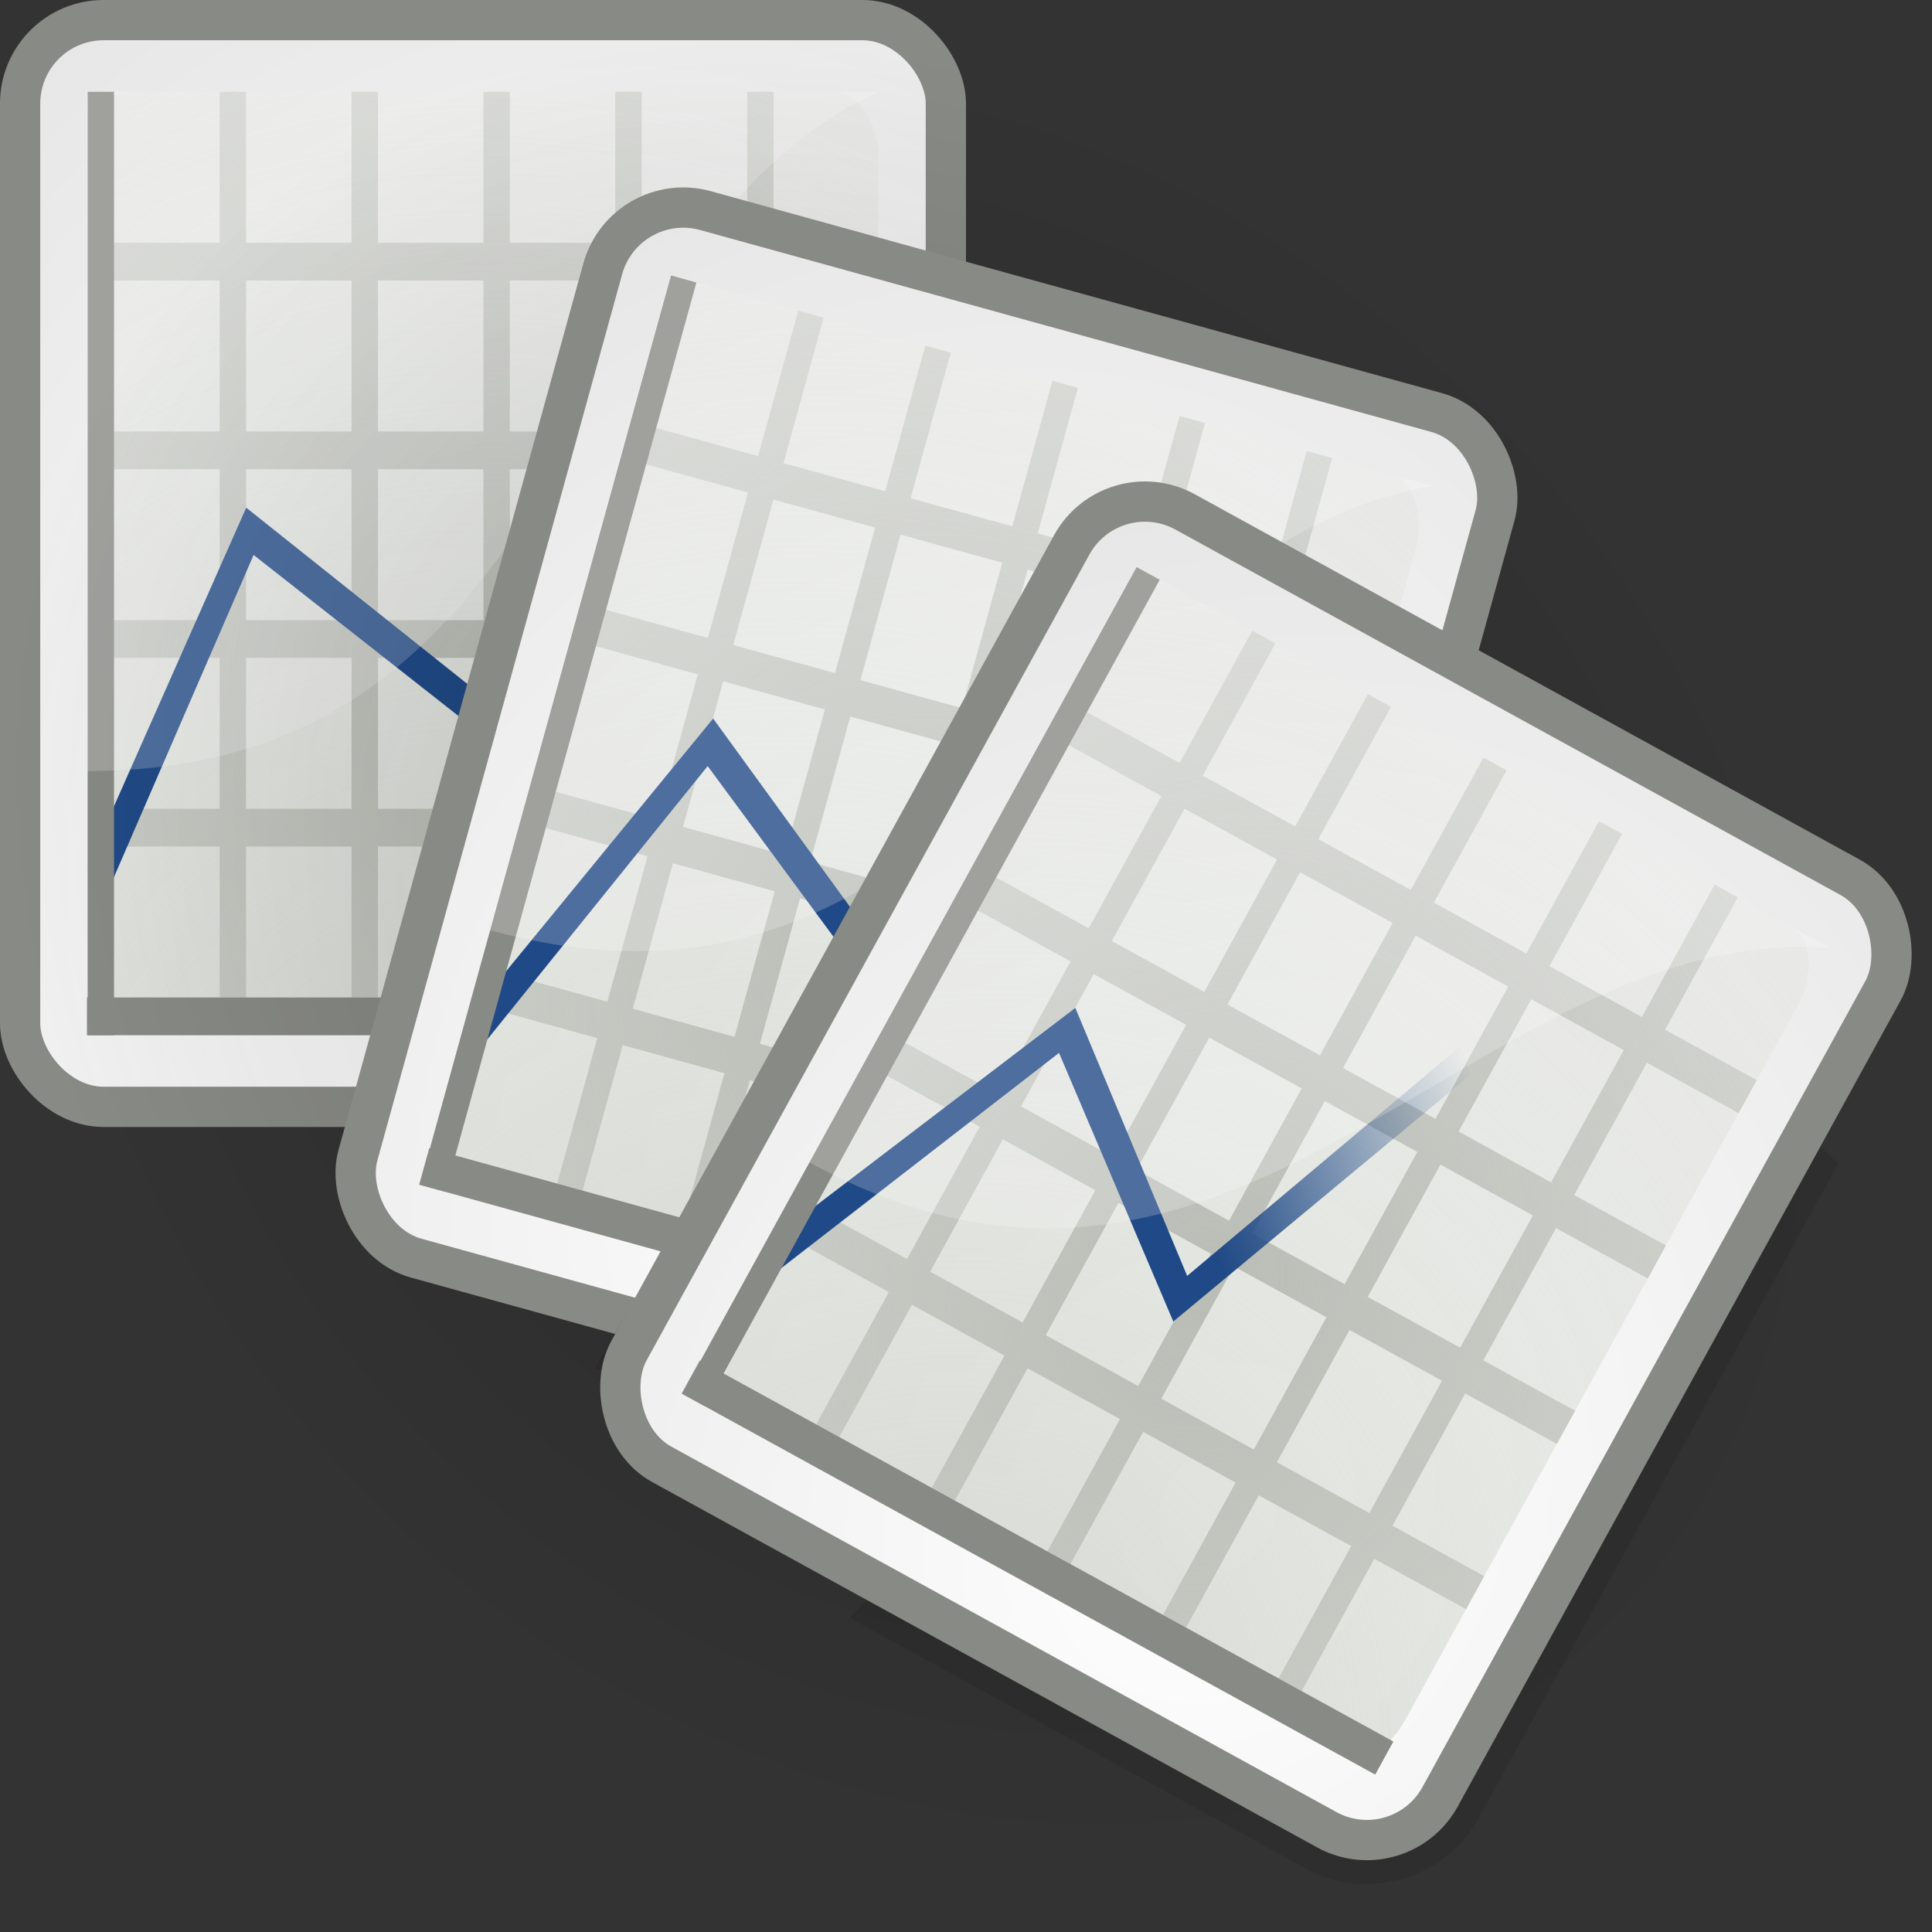 <?xml version="1.0" encoding="UTF-8" standalone="no"?>
<svg xmlns:dc="http://purl.org/dc/elements/1.1/" xmlns:cc="http://creativecommons.org/ns#" xmlns:rdf="http://www.w3.org/1999/02/22-rdf-syntax-ns#" xmlns:svg="http://www.w3.org/2000/svg" xmlns="http://www.w3.org/2000/svg" xmlns:xlink="http://www.w3.org/1999/xlink" version="1.0" id="svg2" height="51.2" width="51.2">
  <rect width="100%" height="100%" fill="#333333" stroke="none"/>
  <defs id="defs3">
    <linearGradient id="linearGradient7200">
      <stop id="stop7202" offset="0" style="stop-color:#000000;stop-opacity:1;" />
      <stop id="stop7204" offset="1" style="stop-color:#000000;stop-opacity:0;" />
    </linearGradient>
    <linearGradient id="linearGradient7064">
      <stop style="stop-color:#ffffff;stop-opacity:1" offset="0" id="stop7066" />
      <stop style="stop-color:#e0e0e0;stop-opacity:1;" offset="1" id="stop7068" />
    </linearGradient>
    <radialGradient r="12" fy="20.75" fx="15.25" cy="20.75" cx="15.25" gradientTransform="matrix(2.586,0,0,3.017,-23.172,-39.272)" gradientUnits="userSpaceOnUse" id="radialGradient7170" xlink:href="#linearGradient7064" />
    <radialGradient gradientUnits="userSpaceOnUse" gradientTransform="matrix(1.252,0,0,1.018,3.885,-27.519)" r="21.302" fy="27.671" fx="25.014" cy="27.671" cx="25.014" id="radialGradient7206" xlink:href="#linearGradient7200" />
    <linearGradient xlink:href="#c" gradientUnits="userSpaceOnUse" gradientTransform="translate(18.911,17.543)" y2="12.246" y1="20.16" x2="29.182" x1="24.613" id="i" />
    <linearGradient id="c">
      <stop id="stop7890" stop-color="#204a87" offset="0" />
      <stop id="stop7892" stop-opacity="0" stop-color="#204a87" offset="1" />
    </linearGradient>
    <radialGradient xlink:href="#b" gradientUnits="userSpaceOnUse" gradientTransform="matrix(2.94,0,0,2.433,-28.626,-6.824)" fy="18.593" fx="24.5" r="14.5" cy="18.593" cx="24.5" id="h" />
    <linearGradient id="b">
      <stop id="stop7895" stop-color="#babdb6" offset="0" />
      <stop id="stop7897" stop-opacity="0" stop-color="#babdb6" offset="1" />
    </linearGradient>
    <radialGradient xlink:href="#d" gradientUnits="userSpaceOnUse" gradientTransform="matrix(3.324,0,0,2.772,-36.885,-32.323)" fy="31.644" fx="24.013" r="14.987" cy="31.644" cx="24.013" id="g" />
    <linearGradient id="d">
      <stop id="stop7885" stop-color="#d3d7cf" offset="0" />
      <stop id="stop7887" stop-opacity="0" stop-color="#d3d7cf" offset="1" />
    </linearGradient>
    <radialGradient r="12" fy="20.75" fx="15.25" cy="20.75" cx="15.25" gradientTransform="matrix(2.586,0,0,3.017,-23.172,-39.272)" gradientUnits="userSpaceOnUse" id="radialGradient7170-3" xlink:href="#linearGradient7064" />
    <radialGradient xlink:href="#d" gradientUnits="userSpaceOnUse" gradientTransform="matrix(3.324,0,0,2.772,-36.885,-32.323)" fy="31.644" fx="24.013" r="14.987" cy="31.644" cx="24.013" id="g-5" />
    <radialGradient xlink:href="#b" gradientUnits="userSpaceOnUse" gradientTransform="matrix(2.94,0,0,2.433,-28.626,-6.824)" fy="18.593" fx="24.5" r="14.5" cy="18.593" cx="24.5" id="h-6" />
    <linearGradient y2="12.246" x2="29.182" y1="20.16" x1="24.613" gradientTransform="translate(18.911,17.543)" gradientUnits="userSpaceOnUse" id="linearGradient10691" xlink:href="#c" />
    <radialGradient r="12" fy="20.75" fx="15.25" cy="20.75" cx="15.25" gradientTransform="matrix(2.586,0,0,3.017,-23.172,-39.272)" gradientUnits="userSpaceOnUse" id="radialGradient7170-8" xlink:href="#linearGradient7064" />
    <radialGradient xlink:href="#d" gradientUnits="userSpaceOnUse" gradientTransform="matrix(3.324,0,0,2.772,-36.885,-32.323)" fy="31.644" fx="24.013" r="14.987" cy="31.644" cx="24.013" id="g-2" />
    <radialGradient xlink:href="#b" gradientUnits="userSpaceOnUse" gradientTransform="matrix(2.94,0,0,2.433,-28.626,-6.824)" fy="18.593" fx="24.5" r="14.5" cy="18.593" cx="24.5" id="h-3" />
    <linearGradient y2="12.246" x2="29.182" y1="20.16" x1="24.613" gradientTransform="translate(18.911,17.543)" gradientUnits="userSpaceOnUse" id="linearGradient10736" xlink:href="#c" />
  </defs>
  <g id="layer1">
    <g id="g10612">
      <path style="color:#000000;display:inline;overflow:visible;visibility:visible;opacity:0.1;fill:#000000;fill-opacity:1;fill-rule:nonzero;stroke:none;stroke-width:1.067;stroke-linecap:butt;stroke-linejoin:miter;stroke-miterlimit:10.433;stroke-dasharray:none;stroke-dashoffset:0;stroke-opacity:1;marker:none;marker-start:none;marker-mid:none;marker-end:none;enable-background:accumulate" d="M 18.133,5.233 C 16.846,5.154 15.647,6.003 15.3,7.3 L 9.067,30.5 H 22.867 c 1.839,0 3.367,-1.527 3.367,-3.367 V 7.333 l -7.533,-2 c -0.185,-0.05 -0.383,-0.089 -0.567,-0.1 z" id="path7174" />
      <rect style="color:#000000;display:inline;overflow:visible;visibility:visible;fill:url(#radialGradient7170);fill-opacity:1;fill-rule:nonzero;stroke:#888a85;stroke-width:1.067;stroke-linecap:butt;stroke-linejoin:miter;stroke-miterlimit:10.433;stroke-dasharray:none;stroke-dashoffset:0;stroke-opacity:1;marker:none;marker-start:none;marker-mid:none;marker-end:none;enable-background:accumulate" id="rect7046" width="24.533" height="28.8" x="0.533" y="0.533" rx="2.213" ry="2.213" />
      <g id="g10599" transform="matrix(0.699,0,0,1,-17.205,-20.109)">
        <rect id="rect7926" ry="1.625" rx="1.625" y="22.543" x="27.937" height="25" width="29.974" style="fill:url(#g);fill-rule:evenodd" />
        <path id="path7930" d="m 32.942,22.543 v 4 h -4.031 v 1 h 4.031 v 4 h -4.031 v 1 h 4.031 v 4 h -4.031 v 1 h 4.031 v 4 h -4.031 v 1 h 4.031 v 4 h 1 v -4 h 4 v 4 h 1 v -4 h 4 v 4 h 1 v -4 h 4 v 4 h 1 v -4 h 4 v 4 h 1 v -4 h 3.969 v -1 h -3.969 v -4 h 3.969 v -1 h -3.969 v -4 h 3.969 v -1 h -3.969 v -4 h 3.969 v -1 h -3.969 v -4 h -1 v 4 h -4 v -4 h -1 v 4 h -4 v -4 h -1 v 4 h -4 v -4 h -1 v 4 h -4 v -4 z m 1,5 h 4 v 4 h -4 z m 5,0 h 4 v 4 h -4 z m 5,0 h 4 v 4 h -4 z m 5,0 h 4 v 4 h -4 z m -15,5 h 4 v 4 h -4 z m 5,0 h 4 v 4 h -4 z m 5,0 h 4 v 4 h -4 z m 5,0 h 4 v 4 h -4 z m -15,5 h 4 v 4 h -4 z m 5,0 h 4 v 4 h -4 z m 5,0 h 4 v 4 h -4 z m 5,0 h 4 v 4 h -4 z" style="fill:url(#h);fill-rule:evenodd" />
        <path id="path7934" d="m 47.442,29.543 -4.883,8.817 -8.61,-4.797 -6.007,9.48 0.875,0.5 5.412,-8.727 8.702,4.781 5.386,-9.554 z" style="fill:url(#i);fill-rule:evenodd" />
        <path id="path7936" d="m 57.911,46.543 v 1 h -30 v -1 z" style="fill:#888a85;fill-rule:evenodd" />
        <path id="path7940" d="m 27.937,22.543 h 1 v 25 h -1 z" style="fill:#888a85;fill-rule:evenodd" />
        <path id="path8004" d="m 27.911,22.543 h 30 c -12.16,3.91 -11.338,18 -30,18 z" style="opacity:0.2;fill:#ffffff;fill-rule:evenodd" />
      </g>
    </g>
    <g transform="translate(-34.358,-0.902)" id="layer6" />
    <g transform="translate(-36.491,-0.902)" id="g5772" style="display:inline" />
    <g transform="translate(-49.945,50.075)" style="display:inline" id="g2637" />
    <ellipse ry="21.685" rx="26.667" cy="0.649" cx="35.199" transform="rotate(44.766)" id="path7198" style="opacity:0.2;fill:url(#radialGradient7206);fill-opacity:1;fill-rule:evenodd;stroke:none;stroke-width:1.04;stroke-linecap:round;stroke-linejoin:round;stroke-miterlimit:10.433;stroke-dasharray:none;stroke-opacity:1" />
    <g transform="rotate(15.439,-7.9,61.889)" id="g10612-2">
      <path style="color:#000000;display:inline;overflow:visible;visibility:visible;opacity:0.1;fill:#000000;fill-opacity:1;fill-rule:nonzero;stroke:none;stroke-width:1.067;stroke-linecap:butt;stroke-linejoin:miter;stroke-miterlimit:10.433;stroke-dasharray:none;stroke-dashoffset:0;stroke-opacity:1;marker:none;marker-start:none;marker-mid:none;marker-end:none;enable-background:accumulate" d="M 18.133,5.233 C 16.846,5.154 15.647,6.003 15.3,7.3 L 9.067,30.5 H 22.867 c 1.839,0 3.367,-1.527 3.367,-3.367 V 7.333 l -7.533,-2 c -0.185,-0.05 -0.383,-0.089 -0.567,-0.1 z" id="path7174-8" />
      <rect style="color:#000000;display:inline;overflow:visible;visibility:visible;fill:url(#radialGradient7170-8);fill-opacity:1;fill-rule:nonzero;stroke:#888a85;stroke-width:1.067;stroke-linecap:butt;stroke-linejoin:miter;stroke-miterlimit:10.433;stroke-dasharray:none;stroke-dashoffset:0;stroke-opacity:1;marker:none;marker-start:none;marker-mid:none;marker-end:none;enable-background:accumulate" id="rect7046-97" width="24.533" height="28.8" x="0.533" y="0.533" rx="2.213" ry="2.213" />
      <g id="g10599-36" transform="matrix(0.699,0,0,1,-17.205,-20.109)">
        <rect id="rect7926-1" ry="1.625" rx="1.625" y="22.543" x="27.937" height="25" width="29.974" style="fill:url(#g-2);fill-rule:evenodd" />
        <path id="path7930-2" d="m 32.942,22.543 v 4 h -4.031 v 1 h 4.031 v 4 h -4.031 v 1 h 4.031 v 4 h -4.031 v 1 h 4.031 v 4 h -4.031 v 1 h 4.031 v 4 h 1 v -4 h 4 v 4 h 1 v -4 h 4 v 4 h 1 v -4 h 4 v 4 h 1 v -4 h 4 v 4 h 1 v -4 h 3.969 v -1 h -3.969 v -4 h 3.969 v -1 h -3.969 v -4 h 3.969 v -1 h -3.969 v -4 h 3.969 v -1 h -3.969 v -4 h -1 v 4 h -4 v -4 h -1 v 4 h -4 v -4 h -1 v 4 h -4 v -4 h -1 v 4 h -4 v -4 z m 1,5 h 4 v 4 h -4 z m 5,0 h 4 v 4 h -4 z m 5,0 h 4 v 4 h -4 z m 5,0 h 4 v 4 h -4 z m -15,5 h 4 v 4 h -4 z m 5,0 h 4 v 4 h -4 z m 5,0 h 4 v 4 h -4 z m 5,0 h 4 v 4 h -4 z m -15,5 h 4 v 4 h -4 z m 5,0 h 4 v 4 h -4 z m 5,0 h 4 v 4 h -4 z m 5,0 h 4 v 4 h -4 z" style="fill:url(#h-3);fill-rule:evenodd" />
        <path id="path7934-9" d="m 47.442,29.543 -4.883,8.817 -8.61,-4.797 -6.007,9.48 0.875,0.5 5.412,-8.727 8.702,4.781 5.386,-9.554 z" style="fill:url(#linearGradient10736);fill-rule:evenodd" />
        <path id="path7936-3" d="m 57.911,46.543 v 1 h -30 v -1 z" style="fill:#888a85;fill-rule:evenodd" />
        <path id="path7940-1" d="m 27.937,22.543 h 1 v 25 h -1 z" style="fill:#888a85;fill-rule:evenodd" />
        <path id="path8004-9" d="m 27.911,22.543 h 30 c -12.16,3.91 -11.338,18 -30,18 z" style="opacity:0.2;fill:#ffffff;fill-rule:evenodd" />
      </g>
    </g>
    <path id="path7187" d="m 30.267,13.6 c -0.897,0.063 -1.75,0.563 -2.233,1.4 l -12.2,21.133 c -0.026,0.045 -0.043,0.087 -0.067,0.133 L 30.2,40.133 C 32.039,40.626 33.941,39.539 34.433,37.7 L 39.6,18.433 31.833,13.967 C 31.331,13.677 30.805,13.562 30.267,13.6 Z" style="color:#000000;display:inline;overflow:visible;visibility:visible;opacity:0.1;fill:#000000;fill-opacity:1;fill-rule:nonzero;stroke:none;stroke-width:1.067;stroke-linecap:butt;stroke-linejoin:miter;stroke-miterlimit:10.433;stroke-dasharray:none;stroke-dashoffset:0;stroke-opacity:1;marker:none;marker-start:none;marker-mid:none;marker-end:none;enable-background:accumulate" />
    <g transform="rotate(28.787,-8.316,62.889)" id="g10612-7">
      <path style="color:#000000;display:inline;overflow:visible;visibility:visible;opacity:0.1;fill:#000000;fill-opacity:1;fill-rule:nonzero;stroke:none;stroke-width:1.067;stroke-linecap:butt;stroke-linejoin:miter;stroke-miterlimit:10.433;stroke-dasharray:none;stroke-dashoffset:0;stroke-opacity:1;marker:none;marker-start:none;marker-mid:none;marker-end:none;enable-background:accumulate" d="M 18.133,5.233 C 16.846,5.154 15.647,6.003 15.3,7.3 L 9.067,30.5 H 22.867 c 1.839,0 3.367,-1.527 3.367,-3.367 V 7.333 l -7.533,-2 c -0.185,-0.05 -0.383,-0.089 -0.567,-0.1 z" id="path7174-0" />
      <rect style="color:#000000;display:inline;overflow:visible;visibility:visible;fill:url(#radialGradient7170-3);fill-opacity:1;fill-rule:nonzero;stroke:#888a85;stroke-width:1.067;stroke-linecap:butt;stroke-linejoin:miter;stroke-miterlimit:10.433;stroke-dasharray:none;stroke-dashoffset:0;stroke-opacity:1;marker:none;marker-start:none;marker-mid:none;marker-end:none;enable-background:accumulate" id="rect7046-9" width="24.533" height="28.8" x="0.533" y="0.533" rx="2.213" ry="2.213" />
      <g id="g10599-3" transform="matrix(0.699,0,0,1,-17.205,-20.109)">
        <rect id="rect7926-6" ry="1.625" rx="1.625" y="22.543" x="27.937" height="25" width="29.974" style="fill:url(#g-5);fill-rule:evenodd" />
        <path id="path7930-0" d="m 32.942,22.543 v 4 h -4.031 v 1 h 4.031 v 4 h -4.031 v 1 h 4.031 v 4 h -4.031 v 1 h 4.031 v 4 h -4.031 v 1 h 4.031 v 4 h 1 v -4 h 4 v 4 h 1 v -4 h 4 v 4 h 1 v -4 h 4 v 4 h 1 v -4 h 4 v 4 h 1 v -4 h 3.969 v -1 h -3.969 v -4 h 3.969 v -1 h -3.969 v -4 h 3.969 v -1 h -3.969 v -4 h 3.969 v -1 h -3.969 v -4 h -1 v 4 h -4 v -4 h -1 v 4 h -4 v -4 h -1 v 4 h -4 v -4 h -1 v 4 h -4 v -4 z m 1,5 h 4 v 4 h -4 z m 5,0 h 4 v 4 h -4 z m 5,0 h 4 v 4 h -4 z m 5,0 h 4 v 4 h -4 z m -15,5 h 4 v 4 h -4 z m 5,0 h 4 v 4 h -4 z m 5,0 h 4 v 4 h -4 z m 5,0 h 4 v 4 h -4 z m -15,5 h 4 v 4 h -4 z m 5,0 h 4 v 4 h -4 z m 5,0 h 4 v 4 h -4 z m 5,0 h 4 v 4 h -4 z" style="fill:url(#h-6);fill-rule:evenodd" />
        <path id="path7934-6" d="m 47.442,29.543 -4.883,8.817 -8.61,-4.797 -6.007,9.48 0.875,0.5 5.412,-8.727 8.702,4.781 5.386,-9.554 z" style="fill:url(#linearGradient10691);fill-rule:evenodd" />
        <path id="path7936-2" d="m 57.911,46.543 v 1 h -30 v -1 z" style="fill:#888a85;fill-rule:evenodd" />
        <path id="path7940-6" d="m 27.937,22.543 h 1 v 25 h -1 z" style="fill:#888a85;fill-rule:evenodd" />
        <path id="path8004-1" d="m 27.911,22.543 h 30 c -12.16,3.91 -11.338,18 -30,18 z" style="opacity:0.2;fill:#ffffff;fill-rule:evenodd" />
      </g>
    </g>
  </g>
</svg>
